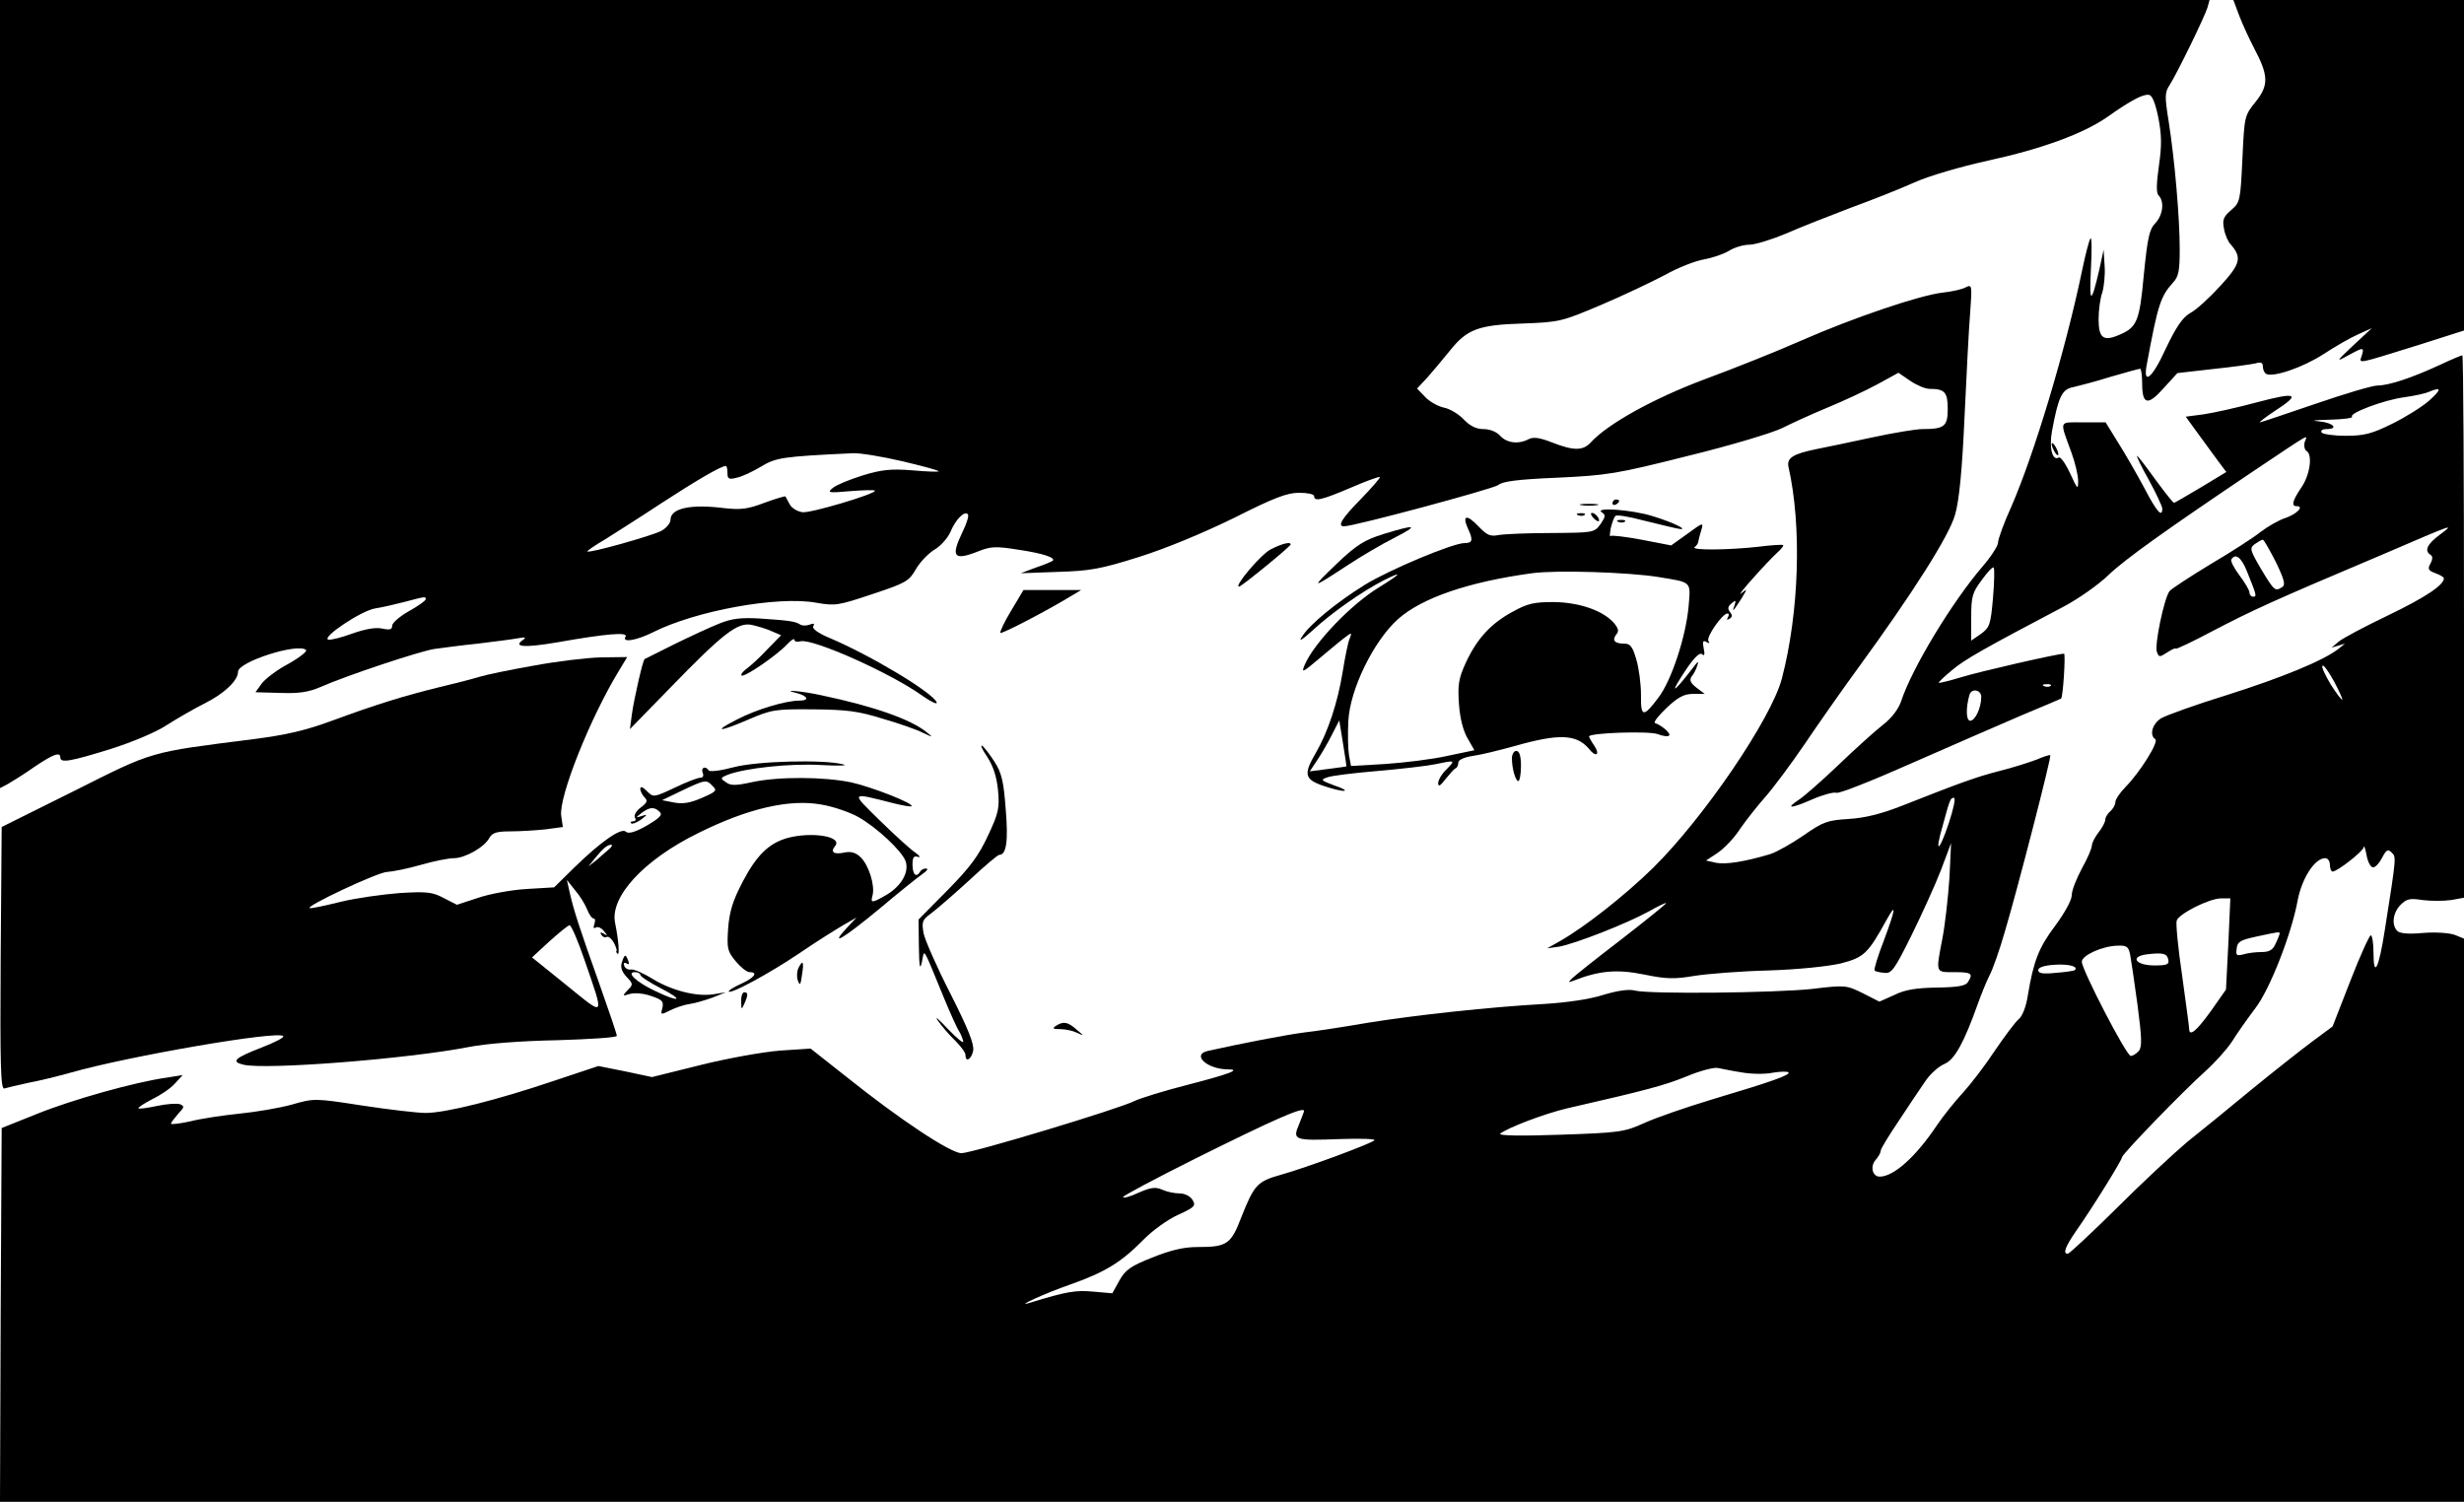 <?xml version="1.0" standalone="no"?>
<!DOCTYPE svg PUBLIC "-//W3C//DTD SVG 20010904//EN"
 "http://www.w3.org/TR/2001/REC-SVG-20010904/DTD/svg10.dtd">
<svg version="1.0" xmlns="http://www.w3.org/2000/svg"
 width="735pt" height="448pt" viewBox="0 0 735 448"
 preserveAspectRatio="xMidYMid meet">

<g transform="translate(0,448) scale(0.1,-0.1)"
fill="#000000" stroke="none">
<path d="M0 3305 l0 -1176 23 12 c12 7 48 29 79 51 58 39 78 46 78 28 0 -17
32 -11 151 26 66 21 137 51 168 72 30 19 80 48 112 64 58 29 99 68 99 94 0 30
179 87 203 65 4 -4 -20 -23 -54 -42 -34 -18 -69 -45 -79 -59 l-18 -25 74 -2
c56 -2 84 2 121 18 77 34 294 106 338 113 22 3 81 11 130 16 50 6 104 13 120
16 22 4 26 3 15 -5 -31 -21 4 -24 103 -7 147 26 211 31 203 17 -12 -19 32 -12
82 13 127 64 372 109 487 88 57 -10 66 -8 168 26 100 33 109 39 129 74 12 21
37 47 55 58 19 11 40 35 48 53 15 37 42 64 52 53 4 -3 -3 -27 -15 -51 -37 -77
-28 -89 48 -59 35 14 51 15 119 4 74 -11 111 -24 101 -33 -3 -2 -25 -12 -50
-20 l-45 -17 110 4 c96 3 127 8 244 45 82 26 190 71 282 116 119 60 158 75
194 75 25 0 45 -4 45 -10 0 -17 22 -12 109 25 46 20 85 34 87 32 2 -2 -23 -31
-56 -65 -57 -58 -72 -82 -51 -82 31 0 446 112 460 123 12 11 58 17 176 22 149
7 176 11 390 65 127 31 253 69 281 83 28 14 89 42 135 61 46 19 113 50 148 69
l64 35 35 -24 c19 -13 45 -24 58 -24 45 0 54 -10 54 -60 0 -52 -10 -60 -76
-60 -18 0 -85 -11 -150 -25 -66 -14 -140 -30 -167 -35 -68 -14 -88 -26 -82
-53 40 -176 32 -434 -20 -632 -32 -120 -233 -415 -384 -564 -85 -83 -202 -175
-277 -218 l-39 -22 35 5 c47 8 203 69 268 105 28 16 52 27 52 25 0 -3 -60 -51
-132 -107 -73 -56 -140 -109 -148 -117 -13 -13 -13 -14 5 -7 77 30 129 34 209
18 67 -14 92 -14 151 -4 38 6 138 14 220 16 90 3 176 12 216 21 69 18 81 29
136 129 31 56 28 35 -8 -62 -18 -46 -30 -86 -27 -88 2 -3 15 -6 29 -7 21 -3
30 9 81 112 31 63 71 151 88 195 l30 80 -5 -105 c-4 -58 -13 -139 -21 -180
-20 -104 -21 -100 36 -100 51 0 57 -4 40 -30 -7 -11 -30 -15 -92 -16 -61 -1
-95 -6 -127 -22 l-45 -20 -49 25 c-49 24 -52 25 -151 13 -110 -12 -485 -16
-529 -5 -18 5 -52 0 -95 -13 -40 -13 -111 -23 -177 -27 -161 -9 -382 -33 -525
-56 -69 -12 -154 -25 -190 -29 -54 -7 -189 -33 -287 -55 -50 -11 -2 -55 60
-55 41 0 4 -14 -120 -46 -71 -18 -141 -40 -158 -48 -44 -23 -485 -156 -517
-156 -33 0 -186 102 -341 226 l-109 86 -91 -6 c-51 -4 -157 -23 -237 -43
l-145 -36 -80 17 -80 16 -135 -45 c-166 -56 -320 -95 -380 -95 -25 0 -110 10
-189 22 -142 22 -144 22 -210 3 -36 -10 -106 -22 -156 -27 -49 -5 -116 -15
-147 -23 -32 -7 -58 -10 -58 -7 0 3 10 16 21 29 19 20 20 23 6 29 -9 3 -40 1
-68 -5 -29 -6 -54 -10 -56 -7 -2 2 16 14 41 27 25 12 56 33 68 47 l23 25 -50
-8 c-92 -13 -279 -65 -385 -108 l-105 -42 -3 -557 -2 -558 3675 0 3675 0 0
840 0 840 -27 11 c-16 6 -57 9 -94 6 -43 -4 -70 -2 -78 6 -18 18 -13 55 10 78
18 18 28 20 66 14 24 -3 62 -3 84 0 l39 7 0 809 c0 445 -2 809 -5 809 -3 0
-34 -13 -68 -29 -82 -38 -151 -61 -185 -61 -15 0 -99 -25 -186 -55 -88 -30
-162 -55 -165 -55 -3 0 16 15 43 33 81 52 69 59 -51 27 -59 -16 -132 -32 -160
-36 l-53 -7 37 -51 c20 -28 48 -65 60 -82 l24 -32 -76 -46 c-42 -25 -78 -46
-80 -46 -3 0 -28 32 -56 70 -28 39 -52 70 -54 70 -3 0 13 -33 35 -72 22 -40
40 -79 40 -85 0 -29 -17 -9 -54 62 -22 41 -57 102 -78 135 l-37 60 -67 0 c-74
0 -71 9 -35 -90 11 -30 20 -68 20 -85 0 -27 -2 -25 -24 23 -14 30 -29 51 -34
47 -19 -11 -29 29 -20 79 19 103 30 125 63 131 17 4 68 17 112 31 45 13 85 24
88 24 3 0 6 -20 6 -44 0 -64 17 -67 64 -14 l41 45 105 12 c58 6 115 14 128 17
16 5 22 2 22 -9 0 -9 4 -18 9 -22 20 -12 109 18 171 58 35 23 82 50 105 60
l40 18 -55 -51 c-52 -49 -53 -51 -17 -31 47 26 50 26 42 0 -8 -25 -20 -27 173
33 l132 42 0 493 0 493 -344 0 -344 0 18 -48 c10 -26 30 -69 44 -96 43 -81 44
-110 5 -159 -34 -42 -34 -43 -40 -171 -6 -126 -7 -130 -34 -153 -23 -20 -26
-29 -21 -55 3 -18 12 -39 20 -47 34 -39 30 -58 -31 -124 -32 -35 -72 -72 -90
-81 -23 -14 -41 -40 -73 -107 -40 -88 -69 -111 -56 -45 33 178 41 202 78 243
17 18 20 36 20 100 0 94 -15 267 -33 381 -12 76 -12 86 4 110 24 39 104 203
112 230 l6 22 -3295 0 -3296 0 0 -1175z m6438 825 c10 -51 11 -82 2 -144 -8
-56 -8 -82 -1 -89 18 -18 13 -59 -10 -83 -18 -19 -23 -44 -34 -153 -13 -141
-20 -158 -76 -181 -45 -19 -59 -8 -59 48 0 27 5 63 11 79 5 17 9 53 7 79 l-3
49 -13 -60 c-24 -103 -30 -103 -25 0 3 55 3 97 -1 94 -4 -4 -15 -47 -25 -95
-50 -240 -143 -549 -212 -707 -22 -48 -39 -96 -39 -106 0 -9 -21 -42 -47 -72
-91 -106 -211 -305 -242 -401 -8 -23 -28 -50 -54 -70 -23 -18 -82 -71 -132
-119 -49 -47 -103 -94 -118 -104 -43 -28 -26 -28 38 0 32 14 65 23 73 20 8 -3
109 37 226 89 116 51 263 115 326 142 63 26 116 49 118 50 6 3 14 134 9 134
-19 0 -251 -53 -306 -70 -36 -11 -66 -18 -68 -17 -1 2 17 19 40 38 38 32 91
62 332 189 44 23 105 66 135 95 49 47 171 134 434 311 175 117 159 108 151 86
-3 -11 -1 -23 5 -27 19 -11 11 -71 -15 -109 -27 -40 -31 -56 -14 -56 23 0 1
-23 -33 -35 -20 -6 -54 -26 -75 -42 -21 -17 -88 -60 -149 -96 -61 -37 -116
-73 -122 -80 -16 -19 -46 -162 -38 -182 6 -16 8 -16 31 -1 14 9 25 14 25 11 0
-3 51 21 113 54 113 59 173 87 502 226 221 95 218 94 173 60 -38 -28 -47 -48
-28 -60 7 -4 7 -13 0 -26 -9 -16 -7 -21 15 -29 14 -5 25 -12 25 -15 0 -20 -53
-56 -165 -110 -71 -34 -139 -70 -150 -80 l-20 -17 20 6 20 6 -20 -16 c-45 -35
-170 -86 -331 -137 -94 -29 -183 -61 -198 -70 -26 -17 -35 -50 -17 -62 12 -7
-45 -98 -88 -142 -17 -17 -31 -38 -31 -46 0 -8 -7 -20 -15 -27 -8 -7 -15 -18
-15 -25 0 -7 -9 -24 -20 -38 -11 -14 -20 -32 -20 -39 0 -8 -13 -39 -30 -69
-16 -30 -30 -65 -30 -79 0 -15 -21 -53 -49 -91 -49 -65 -65 -105 -82 -208 -5
-33 -16 -62 -27 -71 -10 -8 -42 -51 -72 -95 -29 -44 -72 -100 -95 -125 -23
-25 -57 -67 -76 -95 -64 -96 -130 -155 -172 -155 -22 0 -29 31 -12 50 8 9 15
21 15 27 0 6 24 45 53 88 28 43 64 96 79 118 15 23 41 46 58 53 31 13 59 65
100 180 10 28 25 65 34 83 10 18 31 78 47 134 37 124 139 520 135 524 -2 2
-20 -4 -41 -13 -21 -8 -71 -24 -111 -34 -70 -18 -114 -34 -294 -105 -59 -23
-107 -35 -155 -38 -64 -4 -76 -8 -135 -49 -36 -25 -81 -50 -100 -56 -77 -23
-131 -31 -160 -26 l-31 7 35 23 c19 13 50 45 67 72 18 26 52 69 75 95 23 26
77 98 119 160 42 62 112 162 156 222 165 226 274 398 291 460 12 41 21 132 28
290 6 127 13 268 17 314 6 80 5 83 -13 74 -10 -6 -42 -13 -70 -16 -68 -8 -264
-74 -421 -143 -70 -31 -200 -83 -287 -115 -155 -58 -291 -134 -341 -189 -23
-25 -51 -25 -115 0 -38 15 -56 17 -70 10 -30 -16 -65 -12 -85 10 -11 12 -31
20 -50 20 -21 0 -40 9 -59 29 -15 16 -42 32 -59 35 -18 4 -43 18 -56 32 l-24
25 30 32 c16 18 46 54 68 81 51 64 85 77 219 81 108 4 115 6 231 55 66 28 152
69 192 90 39 22 91 42 115 46 23 4 57 15 74 25 17 11 45 19 62 19 17 0 66 15
109 33 43 19 130 53 193 77 63 23 149 57 191 76 42 19 138 47 220 65 160 35
283 80 355 130 69 49 107 69 124 66 10 -1 19 -24 28 -67z m807 -846 c-22 -19
-72 -50 -111 -69 -59 -29 -82 -35 -137 -35 -36 0 -69 5 -72 10 -3 6 3 10 14
10 39 0 21 19 -21 23 -28 2 -16 4 31 5 41 1 71 5 67 9 -10 10 95 50 156 58 29
4 62 11 73 16 39 16 39 8 0 -27z m-4553 -180 c59 -14 108 -27 108 -30 0 -2
-35 -1 -79 3 -63 5 -91 2 -147 -15 -38 -12 -78 -28 -89 -37 -19 -15 -15 -16
53 -10 39 3 72 4 72 1 0 -10 -191 -67 -216 -64 -15 2 -32 12 -38 23 -6 11 -12
22 -13 24 -1 2 -30 -7 -63 -19 -50 -19 -71 -21 -118 -16 -102 13 -162 0 -162
-35 0 -10 -13 -25 -28 -33 -30 -15 -214 -67 -220 -61 -2 1 22 18 53 36 30 19
106 67 168 108 103 67 178 111 192 111 3 0 5 -9 5 -21 0 -18 4 -20 28 -14 15
3 47 18 72 33 45 27 62 30 274 40 22 1 88 -10 148 -24z m4097 -301 c25 -52 29
-68 19 -74 -21 -14 -24 -12 -63 53 -34 58 -35 63 -19 75 10 7 20 13 24 13 3 0
20 -30 39 -67z m-87 -26 c29 -72 31 -77 19 -77 -6 0 -11 6 -11 13 0 6 -14 30
-30 51 -16 21 -27 43 -24 47 12 20 30 6 46 -34z m-757 -81 c-7 -80 -10 -88
-36 -107 l-29 -20 0 69 c0 61 3 74 31 111 17 24 33 41 36 38 3 -3 2 -44 -2
-91z m-4675 -3 c0 -5 -23 -21 -50 -36 -28 -16 -50 -35 -50 -43 0 -12 -7 -14
-30 -9 -19 4 -50 -1 -89 -15 -33 -12 -65 -20 -72 -18 -20 7 100 87 140 93 20
3 59 12 86 19 64 17 65 17 65 9z m5717 -300 c-2 -2 -18 19 -35 46 -16 27 -28
52 -24 55 3 4 18 -17 34 -46 15 -28 26 -53 25 -55z m-870 41 c-3 -3 -12 -4
-19 -1 -8 3 -5 6 6 6 11 1 17 -2 13 -5z m-207 -33 c0 -32 -18 -71 -33 -71 -13
0 -13 40 -2 78 7 20 35 14 35 -7z m-97 -377 c-29 -87 -43 -93 -18 -7 22 81 23
83 34 83 5 0 -2 -34 -16 -76z m1264 -131 c6 -3 19 10 28 27 13 25 18 28 29 17
14 -14 15 -8 -20 -230 -18 -117 -34 -148 -34 -68 0 28 -4 51 -8 51 -4 0 -32
-61 -61 -136 l-53 -136 -62 -46 c-35 -26 -117 -91 -182 -144 -65 -54 -150
-123 -189 -154 -38 -32 -133 -120 -209 -196 -77 -76 -143 -138 -148 -138 -15
0 -8 20 25 68 50 71 137 212 137 220 0 9 179 194 248 256 29 26 65 66 80 89
14 23 46 68 70 100 43 56 108 222 126 322 13 66 51 125 82 125 8 0 14 -9 14
-20 0 -11 4 -20 8 -20 14 0 92 61 93 73 1 7 4 -3 8 -22 3 -19 11 -36 18 -38z
m-430 -229 l-7 -136 -45 -64 c-44 -61 -65 -78 -65 -52 0 7 -10 78 -21 159 -12
81 -19 154 -16 163 8 21 96 65 131 66 l29 0 -6 -136z m153 31 c0 -2 -5 -16
-12 -30 -8 -19 -19 -25 -42 -25 -17 0 -42 -3 -54 -7 -21 -5 -23 -3 -20 18 2
20 12 25 58 35 70 15 70 15 70 9z m-446 -62 c3 -16 13 -83 22 -150 13 -99 14
-126 4 -138 -7 -8 -18 -15 -24 -15 -13 0 -146 257 -146 281 0 19 61 47 107 48
27 1 32 -3 37 -26z m114 -16 c3 -14 -4 -17 -41 -17 -56 0 -75 26 -24 33 49 6
61 3 65 -16z m-279 -31 c-2 -2 -28 -6 -56 -8 -39 -4 -53 -2 -53 8 0 8 17 14
48 16 42 3 73 -5 61 -16z m-994 -305 c28 -5 69 -6 93 -1 23 4 44 4 47 1 5 -8
-48 -27 -229 -81 -76 -23 -166 -54 -201 -70 -60 -27 -73 -29 -252 -35 -112 -4
-184 -3 -178 3 20 17 132 60 201 76 240 55 288 68 355 95 40 17 83 28 94 25
11 -2 43 -9 70 -13z m-1305 -115 c0 -2 -7 -20 -15 -40 -20 -47 -15 -49 120
-44 58 2 105 1 105 -3 0 -7 -202 -82 -281 -104 -68 -19 -78 -30 -115 -123 -32
-84 -43 -92 -132 -92 -41 0 -79 -9 -134 -31 -66 -26 -81 -37 -99 -69 l-21 -38
-57 5 c-52 5 -81 0 -188 -33 -52 -16 44 28 119 54 105 37 153 67 218 133 26
27 73 61 104 75 50 23 54 27 43 45 -7 11 -23 19 -39 19 -15 0 -38 5 -51 11
-20 9 -34 7 -71 -9 -25 -12 -46 -17 -46 -13 0 4 98 56 218 116 233 116 322
155 322 141z"/>
<path d="M6120 3155 c0 -5 5 -17 10 -25 5 -8 10 -10 10 -5 0 6 -5 17 -10 25
-5 8 -10 11 -10 5z"/>
<path d="M4810 2979 c0 -5 5 -7 10 -4 6 3 10 8 10 11 0 2 -4 4 -10 4 -5 0 -10
-5 -10 -11z"/>
<path d="M4718 2973 c12 -2 32 -2 45 0 12 2 2 4 -23 4 -25 0 -35 -2 -22 -4z"/>
<path d="M4779 2951 c11 -7 10 -13 -5 -35 -19 -25 -21 -25 -145 -26 -70 0
-140 -3 -158 -6 -26 -5 -35 -1 -61 26 -34 36 -49 34 -32 -5 17 -36 15 -45 -9
-45 -35 0 -221 -78 -297 -124 -85 -53 -165 -118 -188 -155 -12 -17 -1 -11 32
19 55 51 147 116 212 149 60 30 52 20 -16 -22 -83 -51 -192 -165 -220 -230
-11 -26 -7 -24 45 20 32 27 67 56 77 63 18 14 19 13 12 -5 -5 -11 -14 -56 -21
-100 -15 -92 -44 -179 -80 -241 -37 -63 -34 -79 22 -98 26 -9 54 -16 62 -15 9
0 -4 8 -29 16 -40 15 -42 17 -21 24 12 5 79 13 149 19 70 6 147 15 172 20 62
13 62 13 35 -15 -14 -13 -25 -32 -25 -41 0 -12 6 -9 22 12 13 16 26 31 30 32
5 2 8 10 8 17 0 8 17 16 43 20 23 3 80 17 127 30 130 37 183 35 220 -9 20 -26
34 -18 16 9 -9 13 -16 26 -16 28 0 11 180 17 205 7 15 -6 31 -8 34 -4 6 6 -22
30 -42 37 -6 2 10 22 34 45 34 32 52 42 79 42 l35 0 -25 19 c-18 14 -21 23
-14 33 6 7 14 22 17 33 5 15 2 13 -13 -7 -63 -82 -72 -82 -17 0 23 33 38 47
45 40 6 -6 8 0 4 18 -4 20 -2 25 8 19 9 -5 11 -4 6 3 -7 12 42 82 57 82 5 0 5
-5 1 -12 -4 -7 -3 -8 5 -4 9 6 9 11 1 21 -7 9 -6 16 5 25 13 11 14 10 9 -6 -9
-23 -4 -18 21 21 18 30 18 30 -1 15 -21 -16 77 94 109 123 11 10 18 19 16 21
-2 2 -35 0 -74 -5 -89 -10 -203 -11 -190 -1 6 4 11 12 11 17 1 6 5 21 9 34 7
23 5 23 -41 -11 l-49 -35 -88 17 c-48 9 -90 14 -93 11 -3 -3 -2 8 1 24 4 17
10 33 14 36 3 4 40 -2 81 -13 41 -10 86 -21 100 -24 46 -10 -1 15 -69 36 -63
20 -180 28 -152 11z m166 -192 c104 -17 98 -12 92 -88 -8 -90 -51 -221 -90
-272 -45 -60 -53 -59 -52 8 0 32 -6 79 -14 106 -11 38 -18 47 -36 47 -29 0
-37 10 -24 27 9 10 7 18 -7 35 -33 37 -103 61 -179 62 -59 0 -78 -4 -123 -29
-65 -35 -107 -81 -140 -153 -21 -46 -24 -65 -20 -122 3 -44 13 -81 26 -103
l20 -35 -81 -17 c-44 -10 -127 -20 -184 -24 l-103 -6 -6 32 c-3 18 -4 64 -2
102 5 95 75 238 148 304 71 63 209 111 400 137 74 10 285 3 375 -11z m-929
-565 c0 -1 -25 -4 -55 -8 l-54 -7 22 33 c12 18 32 52 44 76 l22 43 11 -68 c6
-37 11 -69 10 -69z"/>
<path d="M4708 2943 c7 -3 16 -2 19 1 4 3 -2 6 -13 5 -11 0 -14 -3 -6 -6z"/>
<path d="M4752 2936 c7 -8 15 -12 17 -11 5 6 -10 25 -20 25 -5 0 -4 -6 3 -14z"/>
<path d="M4828 2923 c7 -3 16 -2 19 1 4 3 -2 6 -13 5 -11 0 -14 -3 -6 -6z"/>
<path d="M4127 2887 c-57 -18 -79 -31 -140 -89 -79 -76 -77 -76 33 -4 41 27
104 64 140 82 74 38 65 41 -33 11z"/>
<path d="M3790 2841 c-30 -16 -110 -111 -94 -111 7 0 154 120 154 126 0 9 -27
2 -60 -15z"/>
<path d="M3016 2658 c-20 -33 -34 -63 -32 -66 4 -4 139 66 211 110 l30 18 -86
0 -86 0 -37 -62z"/>
<path d="M2146 2620 c-28 -11 -88 -39 -135 -62 -47 -24 -87 -43 -88 -44 -5 -1
-32 -120 -38 -164 l-6 -45 118 121 c161 166 203 198 245 190 18 -4 45 -12 60
-19 l28 -12 -41 -42 c-22 -24 -50 -49 -62 -58 -11 -8 -18 -17 -15 -20 7 -7
103 58 136 93 12 13 22 19 22 13 0 -5 8 -7 18 -4 36 9 270 -95 364 -163 26
-18 45 -27 42 -19 -12 29 -196 140 -322 193 -33 14 -50 27 -46 34 5 8 1 9 -10
5 -10 -4 -23 -4 -29 0 -14 9 -30 12 -122 18 -54 3 -82 0 -119 -15z"/>
<path d="M1590 2494 c-69 -12 -141 -27 -160 -33 -19 -6 -73 -20 -120 -31 -105
-26 -184 -50 -320 -100 -78 -29 -139 -43 -235 -55 -313 -40 -294 -34 -533
-154 l-217 -108 -3 -393 c-2 -317 0 -391 11 -387 7 2 39 10 72 17 33 6 89 20
125 30 175 50 624 127 635 109 3 -4 -26 -19 -65 -34 -80 -31 -92 -42 -54 -51
65 -16 490 17 674 53 52 10 154 18 263 20 97 3 177 8 177 13 0 5 -23 73 -51
152 -62 174 -77 221 -89 273 l-9 40 24 -30 c14 -16 30 -42 36 -57 6 -16 15
-28 20 -28 5 0 5 -7 2 -17 -4 -10 -2 -14 4 -10 6 4 17 -1 24 -10 12 -14 12
-16 0 -8 -10 5 -12 4 -7 -4 4 -6 11 -9 16 -6 5 3 14 -5 21 -17 7 -13 10 -24 8
-25 -2 -1 -1 -4 3 -8 7 -7 3 42 -7 91 -17 78 85 189 248 269 149 74 272 102
367 85 36 -6 85 -23 110 -37 55 -31 129 -100 141 -131 12 -32 -11 -74 -56
-101 -45 -26 -49 -26 -42 -1 7 29 -11 88 -35 112 -14 14 -28 19 -48 15 -33 -7
-44 1 -29 19 24 29 -70 44 -143 24 -55 -16 -91 -51 -133 -131 -29 -56 -39 -87
-43 -139 -4 -60 -2 -68 23 -98 15 -18 33 -32 41 -32 27 0 14 -17 -26 -35 -22
-10 -38 -20 -36 -23 8 -7 121 54 213 116 48 33 106 69 128 82 l40 23 -29 -31
c-53 -57 -13 -34 96 56 58 49 117 96 130 105 13 9 18 16 11 16 -6 1 -15 -3
-18 -9 -12 -19 -22 -10 -23 19 0 23 3 29 16 25 9 -3 6 3 -8 13 -14 9 -61 52
-105 95 -89 87 -90 85 40 52 27 -7 52 -11 54 -9 8 8 -117 57 -179 71 -81 17
-216 18 -296 1 -50 -11 -65 -11 -79 0 -17 11 -16 13 6 22 54 20 184 34 277 29
53 -3 84 -2 67 2 -59 15 -257 10 -328 -9 -37 -10 -70 -14 -73 -9 -9 14 -24 9
-18 -7 4 -9 1 -15 -7 -15 -8 0 -42 -13 -77 -30 -62 -29 -63 -29 -82 -10 -13
13 -20 15 -20 7 0 -7 6 -19 13 -26 10 -10 7 -16 -12 -30 -13 -10 -21 -23 -17
-30 4 -6 2 -11 -5 -11 -7 0 -10 -3 -6 -6 3 -3 16 2 29 11 20 15 20 17 3 11
-20 -6 -20 -6 -1 9 24 18 38 19 54 3 9 -9 0 -18 -39 -41 -35 -20 -55 -25 -62
-18 -13 13 -73 -28 -153 -106 l-61 -60 -84 -5 c-46 -3 -111 -15 -145 -27 l-61
-20 -39 20 c-34 18 -50 20 -132 15 -51 -4 -130 -15 -175 -26 -45 -11 -86 -20
-92 -19 -24 1 203 108 230 108 17 1 62 10 100 21 38 11 83 20 99 20 33 0 92
33 106 61 9 15 22 19 63 19 29 0 75 3 104 6 l52 7 -5 34 c-7 57 86 290 171
430 l26 43 -78 -1 c-43 -1 -134 -12 -203 -25z m536 -359 c14 -13 10 -17 -32
-35 -34 -15 -57 -19 -83 -14 l-36 7 60 29 c70 33 72 33 91 13z m-308 -187 c-8
-7 -25 -22 -38 -33 l-25 -20 20 25 c23 28 36 40 48 40 5 0 2 -6 -5 -12z m-75
-330 c61 -177 64 -172 -53 -77 l-103 83 52 48 c29 26 56 48 60 48 5 0 25 -46
44 -102z"/>
<path d="M2375 2413 c35 -9 41 -23 9 -23 -40 0 -128 -26 -187 -57 -73 -37 -51
-37 34 0 70 30 80 32 194 31 100 -1 135 -5 208 -28 49 -14 103 -33 120 -42 30
-14 31 -14 12 1 -47 39 -158 78 -315 111 -59 13 -123 18 -75 7z"/>
<path d="M2945 2222 c18 -28 28 -59 32 -99 5 -53 2 -68 -30 -136 -28 -60 -53
-94 -121 -163 l-86 -87 1 -81 c1 -60 3 -72 9 -46 8 40 0 53 65 -105 20 -49 41
-94 45 -100 4 -5 10 -19 13 -30 4 -11 -16 5 -45 35 -28 30 -42 42 -30 25 11
-16 34 -43 51 -59 17 -17 31 -36 31 -43 0 -24 18 -13 23 13 3 20 -15 65 -68
170 -40 78 -76 160 -80 180 -6 34 -4 40 22 59 15 11 66 55 112 97 46 43 87 78
92 78 21 0 27 41 19 136 -6 82 -12 108 -33 141 -15 23 -31 44 -37 48 -7 4 0
-11 15 -33z"/>
<path d="M4510 2218 c0 -31 11 -68 19 -68 4 0 8 20 8 45 0 31 -5 45 -14 45 -7
0 -13 -10 -13 -22z"/>
<path d="M1855 1609 c-5 -14 0 -28 14 -43 20 -21 20 -23 3 -40 -16 -17 -16
-18 7 -11 13 4 41 2 63 -6 33 -11 38 -16 34 -35 -6 -22 -5 -22 23 -8 16 8 42
17 58 19 15 2 46 11 68 19 l40 16 -37 -6 c-51 -8 -127 12 -183 47 -26 16 -54
28 -62 27 -9 -2 -18 3 -21 11 -3 8 0 11 7 7 7 -5 9 -1 5 8 -8 21 -11 20 -19
-5z m55 -37 c0 -5 28 -23 61 -40 72 -37 57 -44 -17 -8 -57 27 -87 56 -60 56 9
0 16 -4 16 -8z"/>
<path d="M2382 1593 c-5 -10 -6 -27 -2 -38 6 -16 8 -14 12 15 7 41 3 49 -10
23z"/>
<path d="M2211 1493 c0 -25 1 -26 9 -8 12 27 12 35 0 35 -5 0 -10 -12 -9 -27z"/>
<path d="M3150 1420 c-12 -8 -9 -10 13 -10 16 0 38 -5 50 -11 21 -10 21 -9 -2
10 -26 23 -39 25 -61 11z"/>
</g>
</svg>

